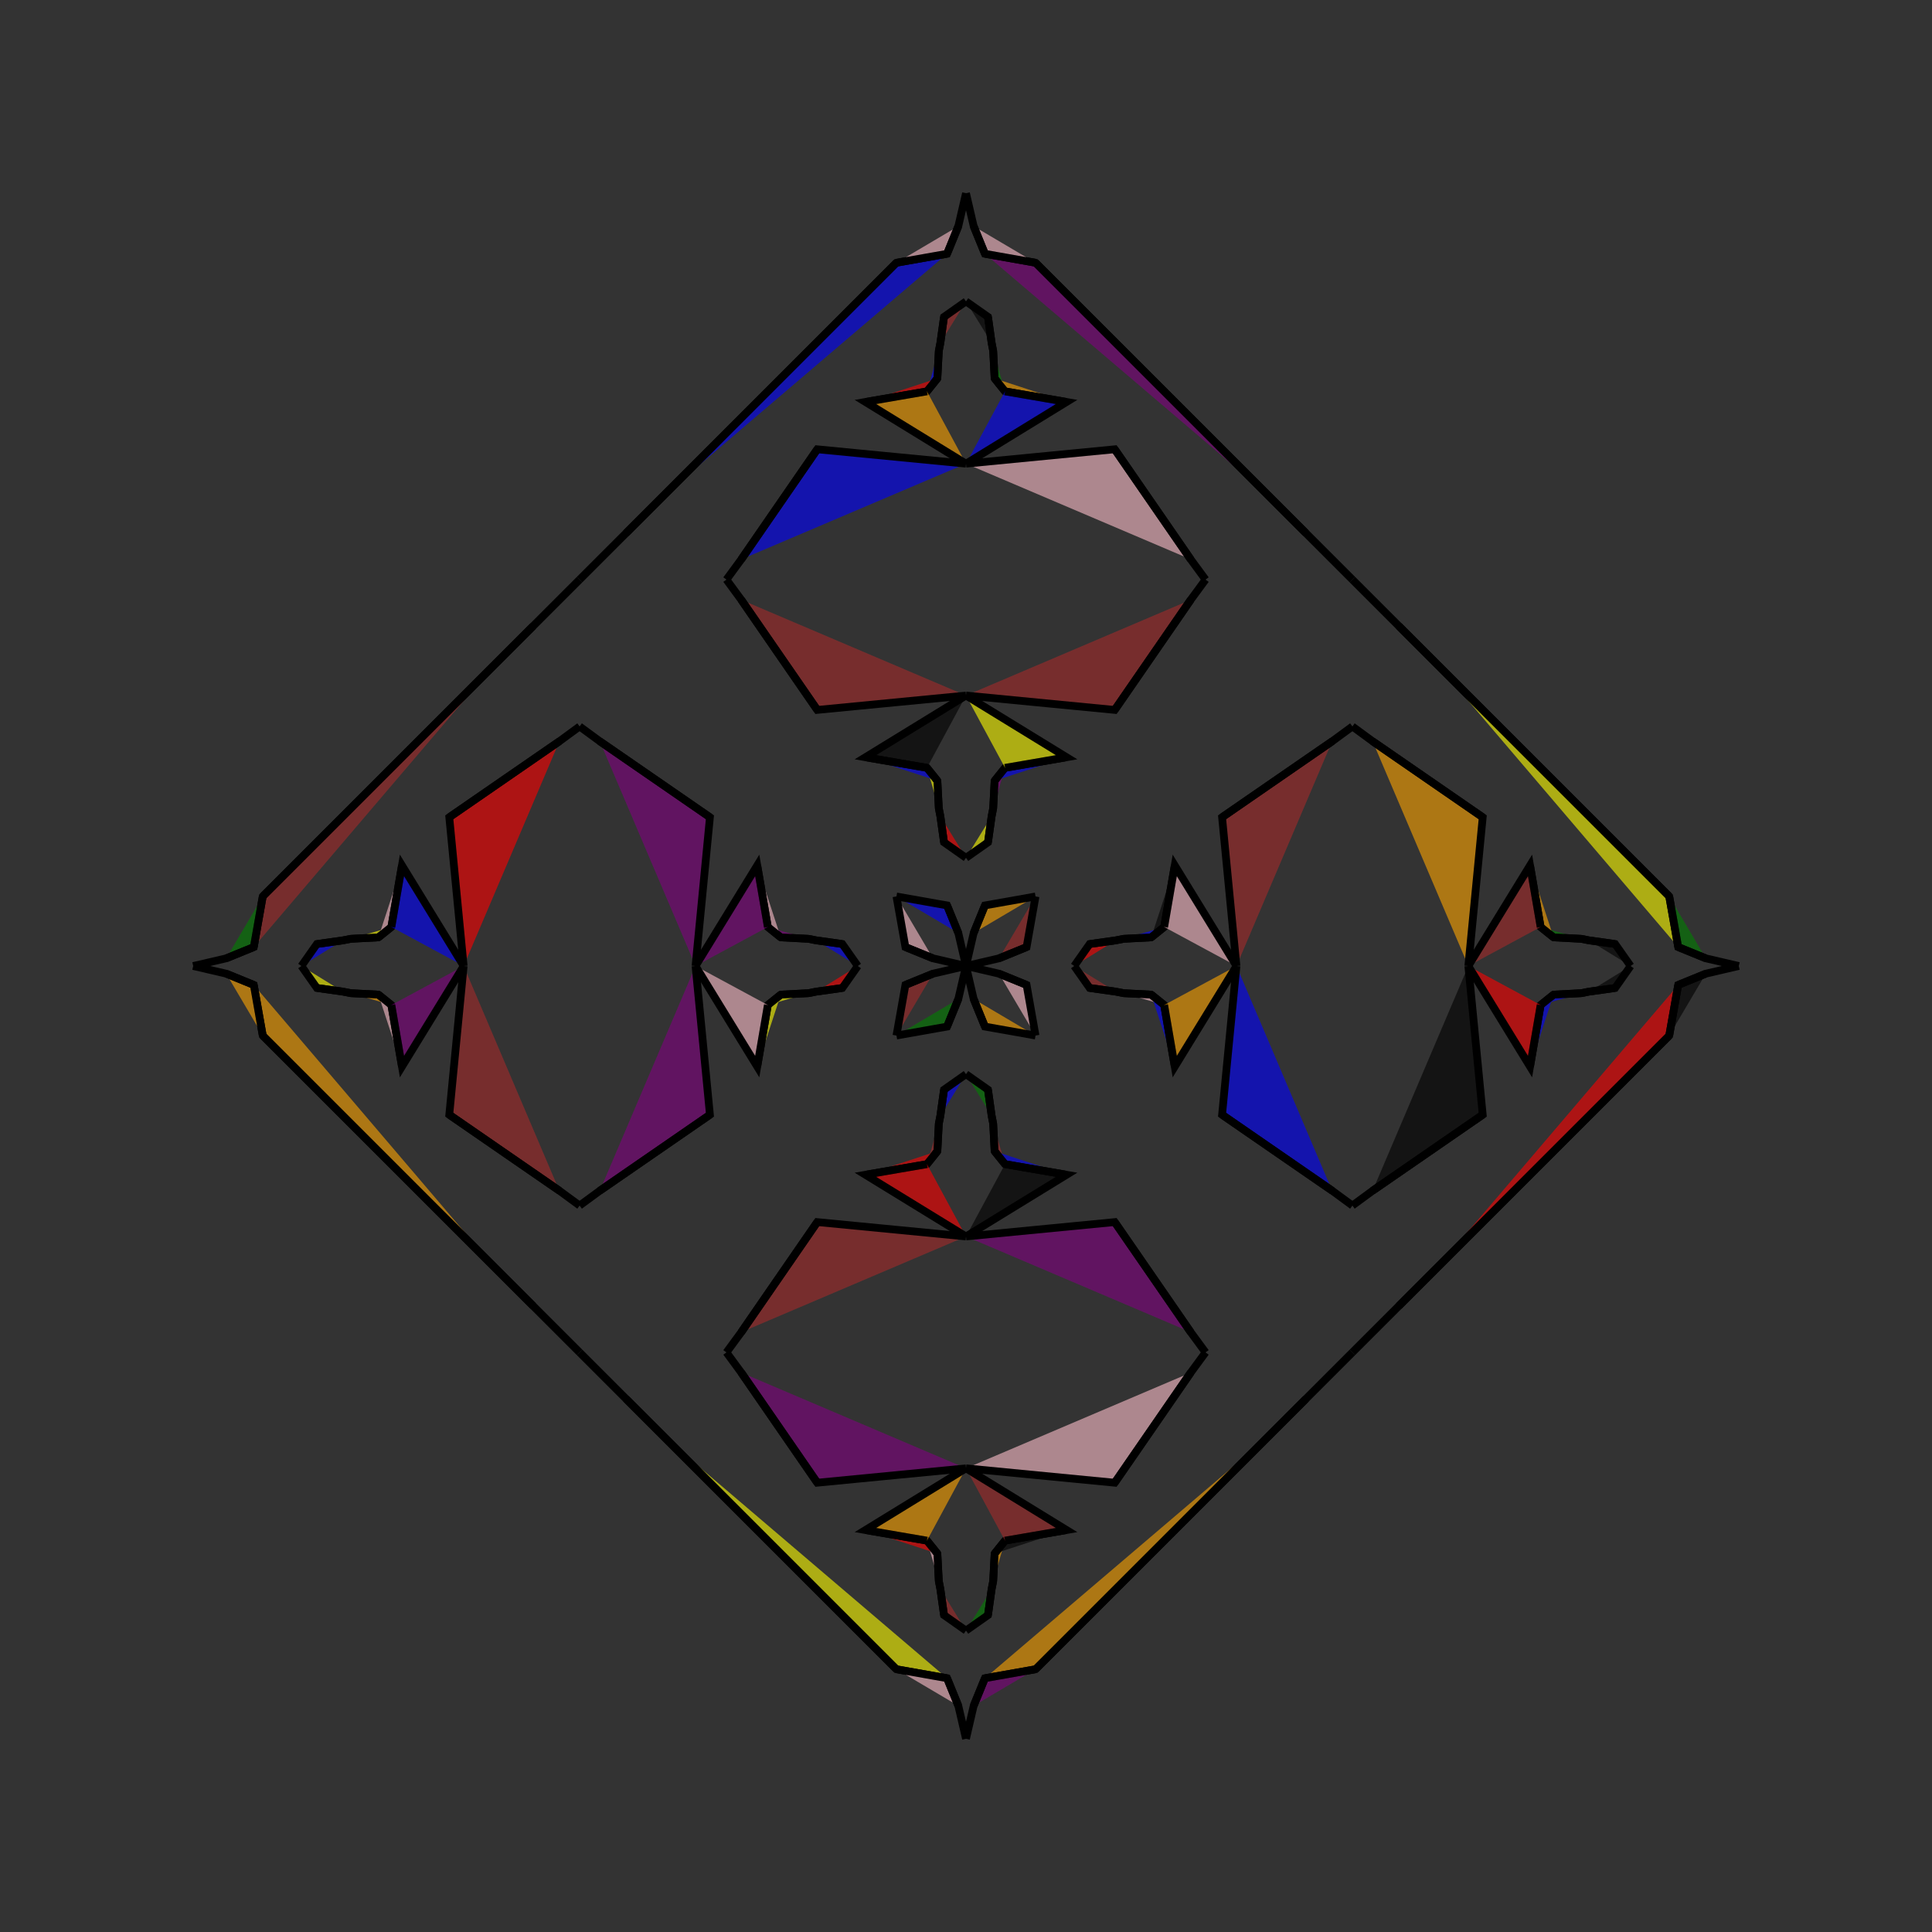 <?xml version="1.0" encoding="UTF-8"?>
<svg xmlns="http://www.w3.org/2000/svg" xmlns:xlink="http://www.w3.org/1999/xlink"
     width="250" height="250" viewBox="-125.0 -125.0 250 250">
<rect x="-125.0" y="-125.0" width="250" height="250" fill="#333333" stroke="none"/>
<defs>
</defs>
<path d="M14.0,-0.0 L16.003,-2.844 L19.384,-3.318" fill="red" fill-opacity="0.6" stroke="black" stroke-width="1" />
<path d="M14.0,-0.0 L16.003,2.844 L19.384,3.318" fill="brown" fill-opacity="0.6" stroke="black" stroke-width="1" />
<path d="M16.003,-2.844 L19.384,-3.318 L20.393,-3.517" fill="red" fill-opacity="0.6" stroke="black" stroke-width="1" />
<path d="M16.003,2.844 L19.384,3.318 L20.393,3.517" fill="blue" fill-opacity="0.6" stroke="black" stroke-width="1" />
<path d="M19.384,-3.318 L20.393,-3.517 L23.97,-3.705" fill="orange" fill-opacity="0.6" stroke="black" stroke-width="1" />
<path d="M19.384,3.318 L20.393,3.517 L23.97,3.705" fill="brown" fill-opacity="0.6" stroke="black" stroke-width="1" />
<path d="M20.393,-3.517 L23.97,-3.705 L25.642,-5.051" fill="blue" fill-opacity="0.6" stroke="black" stroke-width="1" />
<path d="M20.393,3.517 L23.97,3.705 L25.642,5.051" fill="pink" fill-opacity="0.6" stroke="black" stroke-width="1" />
<path d="M23.97,-3.705 L25.642,-5.051 L27.014,-13.016" fill="black" fill-opacity="0.6" stroke="black" stroke-width="1" />
<path d="M23.97,3.705 L25.642,5.051 L27.014,13.016" fill="blue" fill-opacity="0.6" stroke="black" stroke-width="1" />
<path d="M25.642,-5.051 L27.014,-13.016 L35.0,-0.0" fill="pink" fill-opacity="0.6" stroke="black" stroke-width="1" />
<path d="M25.642,5.051 L27.014,13.016 L35.0,-0.0" fill="orange" fill-opacity="0.6" stroke="black" stroke-width="1" />
<path d="M35.0,-0.0 L33.137,-19.247 L47.381,-29.075" fill="brown" fill-opacity="0.6" stroke="black" stroke-width="1" />
<path d="M35.0,-0.0 L33.137,19.247 L47.381,29.075" fill="blue" fill-opacity="0.6" stroke="black" stroke-width="1" />
<path d="M33.137,-19.247 L47.381,-29.075 L50.0,-31.0" fill="pink" fill-opacity="0.6" stroke="black" stroke-width="1" />
<path d="M33.137,19.247 L47.381,29.075 L50.0,31.0" fill="orange" fill-opacity="0.6" stroke="black" stroke-width="1" />
<path d="M50.0,50.0 L44.0,56.0 L39.0,61.0" fill="black" fill-opacity="0.6" stroke="black" stroke-width="1" />
<path d="M50.0,-50.0 L44.0,-56.0 L39.0,-61.0" fill="green" fill-opacity="0.6" stroke="black" stroke-width="1" />
<path d="M44.0,56.0 L39.0,61.0 L9.0,91.0" fill="yellow" fill-opacity="0.6" stroke="black" stroke-width="1" />
<path d="M44.0,-56.0 L39.0,-61.0 L9.0,-91.0" fill="orange" fill-opacity="0.6" stroke="black" stroke-width="1" />
<path d="M39.0,61.0 L9.0,91.0 L2.449,92.161" fill="orange" fill-opacity="0.6" stroke="black" stroke-width="1" />
<path d="M39.0,-61.0 L9.0,-91.0 L2.449,-92.161" fill="purple" fill-opacity="0.6" stroke="black" stroke-width="1" />
<path d="M9.0,-9.0 L7.839,-2.449 L4.272,-0.993" fill="brown" fill-opacity="0.6" stroke="black" stroke-width="1" />
<path d="M9.0,9.0 L7.839,2.449 L4.272,0.993" fill="pink" fill-opacity="0.6" stroke="black" stroke-width="1" />
<path d="M7.839,-2.449 L4.272,-0.993 L0.0,-0.0" fill="black" fill-opacity="0.6" stroke="black" stroke-width="1" />
<path d="M7.839,2.449 L4.272,0.993 L0.0,-0.0" fill="purple" fill-opacity="0.6" stroke="black" stroke-width="1" />
<path d="M-14.0,-0.0 L-16.003,-2.844 L-19.384,-3.318" fill="blue" fill-opacity="0.6" stroke="black" stroke-width="1" />
<path d="M-14.0,-0.0 L-16.003,2.844 L-19.384,3.318" fill="red" fill-opacity="0.6" stroke="black" stroke-width="1" />
<path d="M-16.003,-2.844 L-19.384,-3.318 L-20.393,-3.517" fill="green" fill-opacity="0.6" stroke="black" stroke-width="1" />
<path d="M-16.003,2.844 L-19.384,3.318 L-20.393,3.517" fill="green" fill-opacity="0.6" stroke="black" stroke-width="1" />
<path d="M-19.384,-3.318 L-20.393,-3.517 L-23.97,-3.705" fill="green" fill-opacity="0.6" stroke="black" stroke-width="1" />
<path d="M-19.384,3.318 L-20.393,3.517 L-23.97,3.705" fill="brown" fill-opacity="0.6" stroke="black" stroke-width="1" />
<path d="M-20.393,-3.517 L-23.97,-3.705 L-25.642,-5.051" fill="purple" fill-opacity="0.6" stroke="black" stroke-width="1" />
<path d="M-20.393,3.517 L-23.97,3.705 L-25.642,5.051" fill="yellow" fill-opacity="0.6" stroke="black" stroke-width="1" />
<path d="M-23.97,-3.705 L-25.642,-5.051 L-27.014,-13.016" fill="pink" fill-opacity="0.6" stroke="black" stroke-width="1" />
<path d="M-23.97,3.705 L-25.642,5.051 L-27.014,13.016" fill="yellow" fill-opacity="0.6" stroke="black" stroke-width="1" />
<path d="M-25.642,-5.051 L-27.014,-13.016 L-35.0,-0.0" fill="purple" fill-opacity="0.6" stroke="black" stroke-width="1" />
<path d="M-25.642,5.051 L-27.014,13.016 L-35.0,-0.0" fill="pink" fill-opacity="0.6" stroke="black" stroke-width="1" />
<path d="M-35.0,-0.0 L-33.137,-19.247 L-47.381,-29.075" fill="purple" fill-opacity="0.6" stroke="black" stroke-width="1" />
<path d="M-35.0,-0.0 L-33.137,19.247 L-47.381,29.075" fill="purple" fill-opacity="0.6" stroke="black" stroke-width="1" />
<path d="M-33.137,-19.247 L-47.381,-29.075 L-50.0,-31.0" fill="brown" fill-opacity="0.6" stroke="black" stroke-width="1" />
<path d="M-33.137,19.247 L-47.381,29.075 L-50.0,31.0" fill="brown" fill-opacity="0.6" stroke="black" stroke-width="1" />
<path d="M-50.0,50.0 L-44.0,56.0 L-39.0,61.0" fill="yellow" fill-opacity="0.6" stroke="black" stroke-width="1" />
<path d="M-50.0,-50.0 L-44.0,-56.0 L-39.0,-61.0" fill="black" fill-opacity="0.6" stroke="black" stroke-width="1" />
<path d="M-44.0,56.0 L-39.0,61.0 L-9.0,91.0" fill="brown" fill-opacity="0.6" stroke="black" stroke-width="1" />
<path d="M-44.0,-56.0 L-39.0,-61.0 L-9.0,-91.0" fill="orange" fill-opacity="0.6" stroke="black" stroke-width="1" />
<path d="M-39.0,61.0 L-9.0,91.0 L-2.449,92.161" fill="yellow" fill-opacity="0.6" stroke="black" stroke-width="1" />
<path d="M-39.0,-61.0 L-9.0,-91.0 L-2.449,-92.161" fill="blue" fill-opacity="0.6" stroke="black" stroke-width="1" />
<path d="M-9.0,-9.0 L-7.839,-2.449 L-4.272,-0.993" fill="pink" fill-opacity="0.6" stroke="black" stroke-width="1" />
<path d="M-9.0,9.0 L-7.839,2.449 L-4.272,0.993" fill="brown" fill-opacity="0.6" stroke="black" stroke-width="1" />
<path d="M-7.839,-2.449 L-4.272,-0.993 L0.0,-0.0" fill="purple" fill-opacity="0.6" stroke="black" stroke-width="1" />
<path d="M-7.839,2.449 L-4.272,0.993 L0.0,-0.0" fill="red" fill-opacity="0.6" stroke="black" stroke-width="1" />
<path d="M86.0,-0.0 L83.997,2.844 L80.616,3.318" fill="black" fill-opacity="0.6" stroke="black" stroke-width="1" />
<path d="M86.0,-0.0 L83.997,-2.844 L80.616,-3.318" fill="black" fill-opacity="0.6" stroke="black" stroke-width="1" />
<path d="M83.997,2.844 L80.616,3.318 L79.607,3.517" fill="blue" fill-opacity="0.6" stroke="black" stroke-width="1" />
<path d="M83.997,-2.844 L80.616,-3.318 L79.607,-3.517" fill="black" fill-opacity="0.6" stroke="black" stroke-width="1" />
<path d="M80.616,3.318 L79.607,3.517 L76.03,3.705" fill="red" fill-opacity="0.6" stroke="black" stroke-width="1" />
<path d="M80.616,-3.318 L79.607,-3.517 L76.03,-3.705" fill="yellow" fill-opacity="0.6" stroke="black" stroke-width="1" />
<path d="M79.607,3.517 L76.03,3.705 L74.358,5.051" fill="blue" fill-opacity="0.6" stroke="black" stroke-width="1" />
<path d="M79.607,-3.517 L76.03,-3.705 L74.358,-5.051" fill="green" fill-opacity="0.6" stroke="black" stroke-width="1" />
<path d="M76.03,3.705 L74.358,5.051 L72.986,13.016" fill="blue" fill-opacity="0.6" stroke="black" stroke-width="1" />
<path d="M76.03,-3.705 L74.358,-5.051 L72.986,-13.016" fill="orange" fill-opacity="0.6" stroke="black" stroke-width="1" />
<path d="M74.358,5.051 L72.986,13.016 L65.0,-0.0" fill="red" fill-opacity="0.6" stroke="black" stroke-width="1" />
<path d="M74.358,-5.051 L72.986,-13.016 L65.0,-0.0" fill="brown" fill-opacity="0.6" stroke="black" stroke-width="1" />
<path d="M65.0,-0.0 L66.863,19.247 L52.619,29.075" fill="black" fill-opacity="0.6" stroke="black" stroke-width="1" />
<path d="M65.0,-0.0 L66.863,-19.247 L52.619,-29.075" fill="orange" fill-opacity="0.6" stroke="black" stroke-width="1" />
<path d="M66.863,19.247 L52.619,29.075 L50.0,31.0" fill="red" fill-opacity="0.6" stroke="black" stroke-width="1" />
<path d="M66.863,-19.247 L52.619,-29.075 L50.0,-31.0" fill="black" fill-opacity="0.6" stroke="black" stroke-width="1" />
<path d="M50.0,50.0 L56.0,44.0 L61.0,39.0" fill="yellow" fill-opacity="0.6" stroke="black" stroke-width="1" />
<path d="M50.0,-50.0 L56.0,-44.0 L61.0,-39.0" fill="pink" fill-opacity="0.6" stroke="black" stroke-width="1" />
<path d="M56.0,44.0 L61.0,39.0 L91.0,9.0" fill="pink" fill-opacity="0.6" stroke="black" stroke-width="1" />
<path d="M56.0,-44.0 L61.0,-39.0 L91.0,-9.0" fill="black" fill-opacity="0.6" stroke="black" stroke-width="1" />
<path d="M61.0,39.0 L91.0,9.0 L92.161,2.449" fill="red" fill-opacity="0.6" stroke="black" stroke-width="1" />
<path d="M61.0,-39.0 L91.0,-9.0 L92.161,-2.449" fill="yellow" fill-opacity="0.6" stroke="black" stroke-width="1" />
<path d="M91.0,9.0 L92.161,2.449 L95.728,0.993" fill="black" fill-opacity="0.6" stroke="black" stroke-width="1" />
<path d="M91.0,-9.0 L92.161,-2.449 L95.728,-0.993" fill="green" fill-opacity="0.6" stroke="black" stroke-width="1" />
<path d="M92.161,2.449 L95.728,0.993 L100.0,-0.0" fill="brown" fill-opacity="0.6" stroke="black" stroke-width="1" />
<path d="M92.161,-2.449 L95.728,-0.993 L100.0,-0.0" fill="brown" fill-opacity="0.6" stroke="black" stroke-width="1" />
<path d="M0.0,-14.0 L2.844,-16.003 L3.318,-19.384" fill="yellow" fill-opacity="0.6" stroke="black" stroke-width="1" />
<path d="M0.0,14.0 L2.844,16.003 L3.318,19.384" fill="green" fill-opacity="0.6" stroke="black" stroke-width="1" />
<path d="M0.0,86.0 L2.844,83.997 L3.318,80.616" fill="green" fill-opacity="0.6" stroke="black" stroke-width="1" />
<path d="M0.0,-86.0 L2.844,-83.997 L3.318,-80.616" fill="black" fill-opacity="0.6" stroke="black" stroke-width="1" />
<path d="M2.844,-16.003 L3.318,-19.384 L3.517,-20.393" fill="yellow" fill-opacity="0.6" stroke="black" stroke-width="1" />
<path d="M2.844,16.003 L3.318,19.384 L3.517,20.393" fill="purple" fill-opacity="0.6" stroke="black" stroke-width="1" />
<path d="M2.844,83.997 L3.318,80.616 L3.517,79.607" fill="green" fill-opacity="0.6" stroke="black" stroke-width="1" />
<path d="M2.844,-83.997 L3.318,-80.616 L3.517,-79.607" fill="pink" fill-opacity="0.6" stroke="black" stroke-width="1" />
<path d="M3.318,-19.384 L3.517,-20.393 L3.705,-23.97" fill="orange" fill-opacity="0.6" stroke="black" stroke-width="1" />
<path d="M3.318,19.384 L3.517,20.393 L3.705,23.97" fill="purple" fill-opacity="0.6" stroke="black" stroke-width="1" />
<path d="M3.318,80.616 L3.517,79.607 L3.705,76.03" fill="red" fill-opacity="0.6" stroke="black" stroke-width="1" />
<path d="M3.318,-80.616 L3.517,-79.607 L3.705,-76.03" fill="red" fill-opacity="0.6" stroke="black" stroke-width="1" />
<path d="M3.517,-20.393 L3.705,-23.97 L5.051,-25.642" fill="purple" fill-opacity="0.6" stroke="black" stroke-width="1" />
<path d="M3.517,20.393 L3.705,23.97 L5.051,25.642" fill="brown" fill-opacity="0.6" stroke="black" stroke-width="1" />
<path d="M3.517,79.607 L3.705,76.03 L5.051,74.358" fill="orange" fill-opacity="0.6" stroke="black" stroke-width="1" />
<path d="M3.517,-79.607 L3.705,-76.03 L5.051,-74.358" fill="green" fill-opacity="0.6" stroke="black" stroke-width="1" />
<path d="M3.705,-23.97 L5.051,-25.642 L13.016,-27.014" fill="blue" fill-opacity="0.6" stroke="black" stroke-width="1" />
<path d="M3.705,23.97 L5.051,25.642 L13.016,27.014" fill="blue" fill-opacity="0.6" stroke="black" stroke-width="1" />
<path d="M3.705,76.03 L5.051,74.358 L13.016,72.986" fill="black" fill-opacity="0.6" stroke="black" stroke-width="1" />
<path d="M3.705,-76.03 L5.051,-74.358 L13.016,-72.986" fill="orange" fill-opacity="0.6" stroke="black" stroke-width="1" />
<path d="M5.051,-25.642 L13.016,-27.014 L0.0,-35.0" fill="yellow" fill-opacity="0.6" stroke="black" stroke-width="1" />
<path d="M5.051,25.642 L13.016,27.014 L0.0,35.0" fill="black" fill-opacity="0.6" stroke="black" stroke-width="1" />
<path d="M5.051,74.358 L13.016,72.986 L0.0,65.0" fill="brown" fill-opacity="0.6" stroke="black" stroke-width="1" />
<path d="M5.051,-74.358 L13.016,-72.986 L0.0,-65.0" fill="blue" fill-opacity="0.6" stroke="black" stroke-width="1" />
<path d="M0.0,-35.0 L19.247,-33.137 L29.075,-47.381" fill="brown" fill-opacity="0.6" stroke="black" stroke-width="1" />
<path d="M0.0,35.0 L19.247,33.137 L29.075,47.381" fill="purple" fill-opacity="0.6" stroke="black" stroke-width="1" />
<path d="M0.0,65.0 L19.247,66.863 L29.075,52.619" fill="pink" fill-opacity="0.6" stroke="black" stroke-width="1" />
<path d="M0.0,-65.0 L19.247,-66.863 L29.075,-52.619" fill="pink" fill-opacity="0.6" stroke="black" stroke-width="1" />
<path d="M19.247,-33.137 L29.075,-47.381 L31.0,-50.0" fill="red" fill-opacity="0.6" stroke="black" stroke-width="1" />
<path d="M19.247,33.137 L29.075,47.381 L31.0,50.0" fill="pink" fill-opacity="0.6" stroke="black" stroke-width="1" />
<path d="M19.247,66.863 L29.075,52.619 L31.0,50.0" fill="pink" fill-opacity="0.6" stroke="black" stroke-width="1" />
<path d="M19.247,-66.863 L29.075,-52.619 L31.0,-50.0" fill="black" fill-opacity="0.6" stroke="black" stroke-width="1" />
<path d="M9.0,-9.0 L2.449,-7.839 L0.993,-4.272" fill="orange" fill-opacity="0.6" stroke="black" stroke-width="1" />
<path d="M9.0,9.0 L2.449,7.839 L0.993,4.272" fill="orange" fill-opacity="0.6" stroke="black" stroke-width="1" />
<path d="M9.0,91.0 L2.449,92.161 L0.993,95.728" fill="purple" fill-opacity="0.6" stroke="black" stroke-width="1" />
<path d="M9.0,-91.0 L2.449,-92.161 L0.993,-95.728" fill="pink" fill-opacity="0.6" stroke="black" stroke-width="1" />
<path d="M2.449,-7.839 L0.993,-4.272 L0.0,-0.0" fill="brown" fill-opacity="0.6" stroke="black" stroke-width="1" />
<path d="M2.449,7.839 L0.993,4.272 L0.0,-0.0" fill="black" fill-opacity="0.6" stroke="black" stroke-width="1" />
<path d="M2.449,92.161 L0.993,95.728 L0.0,100.0" fill="orange" fill-opacity="0.6" stroke="black" stroke-width="1" />
<path d="M2.449,-92.161 L0.993,-95.728 L0.0,-100.0" fill="brown" fill-opacity="0.6" stroke="black" stroke-width="1" />
<path d="M0.0,86.0 L-2.844,83.997 L-3.318,80.616" fill="brown" fill-opacity="0.6" stroke="black" stroke-width="1" />
<path d="M0.0,-14.0 L-2.844,-16.003 L-3.318,-19.384" fill="red" fill-opacity="0.6" stroke="black" stroke-width="1" />
<path d="M0.0,14.0 L-2.844,16.003 L-3.318,19.384" fill="blue" fill-opacity="0.6" stroke="black" stroke-width="1" />
<path d="M0.0,-86.0 L-2.844,-83.997 L-3.318,-80.616" fill="brown" fill-opacity="0.6" stroke="black" stroke-width="1" />
<path d="M-2.844,83.997 L-3.318,80.616 L-3.517,79.607" fill="green" fill-opacity="0.6" stroke="black" stroke-width="1" />
<path d="M-2.844,-16.003 L-3.318,-19.384 L-3.517,-20.393" fill="purple" fill-opacity="0.6" stroke="black" stroke-width="1" />
<path d="M-2.844,16.003 L-3.318,19.384 L-3.517,20.393" fill="brown" fill-opacity="0.6" stroke="black" stroke-width="1" />
<path d="M-2.844,-83.997 L-3.318,-80.616 L-3.517,-79.607" fill="pink" fill-opacity="0.6" stroke="black" stroke-width="1" />
<path d="M-3.318,80.616 L-3.517,79.607 L-3.705,76.03" fill="blue" fill-opacity="0.6" stroke="black" stroke-width="1" />
<path d="M-3.318,-19.384 L-3.517,-20.393 L-3.705,-23.97" fill="red" fill-opacity="0.6" stroke="black" stroke-width="1" />
<path d="M-3.318,19.384 L-3.517,20.393 L-3.705,23.97" fill="yellow" fill-opacity="0.6" stroke="black" stroke-width="1" />
<path d="M-3.318,-80.616 L-3.517,-79.607 L-3.705,-76.03" fill="blue" fill-opacity="0.6" stroke="black" stroke-width="1" />
<path d="M-3.517,79.607 L-3.705,76.03 L-5.051,74.358" fill="pink" fill-opacity="0.6" stroke="black" stroke-width="1" />
<path d="M-3.517,-20.393 L-3.705,-23.97 L-5.051,-25.642" fill="yellow" fill-opacity="0.6" stroke="black" stroke-width="1" />
<path d="M-3.517,20.393 L-3.705,23.97 L-5.051,25.642" fill="brown" fill-opacity="0.6" stroke="black" stroke-width="1" />
<path d="M-3.517,-79.607 L-3.705,-76.03 L-5.051,-74.358" fill="blue" fill-opacity="0.6" stroke="black" stroke-width="1" />
<path d="M-3.705,76.03 L-5.051,74.358 L-13.016,72.986" fill="red" fill-opacity="0.6" stroke="black" stroke-width="1" />
<path d="M-3.705,-23.97 L-5.051,-25.642 L-13.016,-27.014" fill="blue" fill-opacity="0.6" stroke="black" stroke-width="1" />
<path d="M-3.705,23.97 L-5.051,25.642 L-13.016,27.014" fill="red" fill-opacity="0.6" stroke="black" stroke-width="1" />
<path d="M-3.705,-76.03 L-5.051,-74.358 L-13.016,-72.986" fill="red" fill-opacity="0.6" stroke="black" stroke-width="1" />
<path d="M-5.051,74.358 L-13.016,72.986 L0.0,65.0" fill="orange" fill-opacity="0.6" stroke="black" stroke-width="1" />
<path d="M-5.051,-25.642 L-13.016,-27.014 L0.0,-35.0" fill="black" fill-opacity="0.6" stroke="black" stroke-width="1" />
<path d="M-5.051,25.642 L-13.016,27.014 L0.0,35.0" fill="red" fill-opacity="0.6" stroke="black" stroke-width="1" />
<path d="M-5.051,-74.358 L-13.016,-72.986 L0.0,-65.0" fill="orange" fill-opacity="0.6" stroke="black" stroke-width="1" />
<path d="M0.0,65.0 L-19.247,66.863 L-29.075,52.619" fill="purple" fill-opacity="0.6" stroke="black" stroke-width="1" />
<path d="M0.0,-35.0 L-19.247,-33.137 L-29.075,-47.381" fill="brown" fill-opacity="0.6" stroke="black" stroke-width="1" />
<path d="M0.0,35.0 L-19.247,33.137 L-29.075,47.381" fill="brown" fill-opacity="0.6" stroke="black" stroke-width="1" />
<path d="M0.0,-65.0 L-19.247,-66.863 L-29.075,-52.619" fill="blue" fill-opacity="0.6" stroke="black" stroke-width="1" />
<path d="M-19.247,66.863 L-29.075,52.619 L-31.0,50.0" fill="blue" fill-opacity="0.6" stroke="black" stroke-width="1" />
<path d="M-19.247,-33.137 L-29.075,-47.381 L-31.0,-50.0" fill="purple" fill-opacity="0.6" stroke="black" stroke-width="1" />
<path d="M-19.247,33.137 L-29.075,47.381 L-31.0,50.0" fill="blue" fill-opacity="0.6" stroke="black" stroke-width="1" />
<path d="M-19.247,-66.863 L-29.075,-52.619 L-31.0,-50.0" fill="green" fill-opacity="0.6" stroke="black" stroke-width="1" />
<path d="M-9.0,91.0 L-2.449,92.161 L-0.993,95.728" fill="pink" fill-opacity="0.6" stroke="black" stroke-width="1" />
<path d="M-9.0,-9.0 L-2.449,-7.839 L-0.993,-4.272" fill="blue" fill-opacity="0.6" stroke="black" stroke-width="1" />
<path d="M-9.0,9.0 L-2.449,7.839 L-0.993,4.272" fill="green" fill-opacity="0.6" stroke="black" stroke-width="1" />
<path d="M-9.0,-91.0 L-2.449,-92.161 L-0.993,-95.728" fill="pink" fill-opacity="0.6" stroke="black" stroke-width="1" />
<path d="M-2.449,92.161 L-0.993,95.728 L0.0,100.0" fill="black" fill-opacity="0.6" stroke="black" stroke-width="1" />
<path d="M-2.449,-7.839 L-0.993,-4.272 L0.0,-0.0" fill="pink" fill-opacity="0.6" stroke="black" stroke-width="1" />
<path d="M-2.449,7.839 L-0.993,4.272 L0.0,-0.0" fill="red" fill-opacity="0.6" stroke="black" stroke-width="1" />
<path d="M-2.449,-92.161 L-0.993,-95.728 L0.0,-100.0" fill="brown" fill-opacity="0.6" stroke="black" stroke-width="1" />
<path d="M-86.0,-0.0 L-83.997,-2.844 L-80.616,-3.318" fill="blue" fill-opacity="0.6" stroke="black" stroke-width="1" />
<path d="M-86.0,-0.0 L-83.997,2.844 L-80.616,3.318" fill="yellow" fill-opacity="0.6" stroke="black" stroke-width="1" />
<path d="M-83.997,-2.844 L-80.616,-3.318 L-79.607,-3.517" fill="pink" fill-opacity="0.6" stroke="black" stroke-width="1" />
<path d="M-83.997,2.844 L-80.616,3.318 L-79.607,3.517" fill="pink" fill-opacity="0.6" stroke="black" stroke-width="1" />
<path d="M-80.616,-3.318 L-79.607,-3.517 L-76.03,-3.705" fill="pink" fill-opacity="0.6" stroke="black" stroke-width="1" />
<path d="M-80.616,3.318 L-79.607,3.517 L-76.03,3.705" fill="orange" fill-opacity="0.6" stroke="black" stroke-width="1" />
<path d="M-79.607,-3.517 L-76.03,-3.705 L-74.358,-5.051" fill="yellow" fill-opacity="0.6" stroke="black" stroke-width="1" />
<path d="M-79.607,3.517 L-76.03,3.705 L-74.358,5.051" fill="orange" fill-opacity="0.6" stroke="black" stroke-width="1" />
<path d="M-76.03,-3.705 L-74.358,-5.051 L-72.986,-13.016" fill="pink" fill-opacity="0.6" stroke="black" stroke-width="1" />
<path d="M-76.03,3.705 L-74.358,5.051 L-72.986,13.016" fill="pink" fill-opacity="0.6" stroke="black" stroke-width="1" />
<path d="M-74.358,-5.051 L-72.986,-13.016 L-65.0,-0.0" fill="blue" fill-opacity="0.6" stroke="black" stroke-width="1" />
<path d="M-74.358,5.051 L-72.986,13.016 L-65.0,-0.0" fill="purple" fill-opacity="0.6" stroke="black" stroke-width="1" />
<path d="M-65.0,-0.0 L-66.863,-19.247 L-52.619,-29.075" fill="red" fill-opacity="0.6" stroke="black" stroke-width="1" />
<path d="M-65.0,-0.0 L-66.863,19.247 L-52.619,29.075" fill="brown" fill-opacity="0.6" stroke="black" stroke-width="1" />
<path d="M-66.863,-19.247 L-52.619,-29.075 L-50.0,-31.0" fill="black" fill-opacity="0.6" stroke="black" stroke-width="1" />
<path d="M-66.863,19.247 L-52.619,29.075 L-50.0,31.0" fill="yellow" fill-opacity="0.6" stroke="black" stroke-width="1" />
<path d="M-50.0,-50.0 L-56.0,-44.0 L-61.0,-39.0" fill="yellow" fill-opacity="0.6" stroke="black" stroke-width="1" />
<path d="M-50.0,50.0 L-56.0,44.0 L-61.0,39.0" fill="pink" fill-opacity="0.6" stroke="black" stroke-width="1" />
<path d="M-56.0,-44.0 L-61.0,-39.0 L-91.0,-9.0" fill="brown" fill-opacity="0.6" stroke="black" stroke-width="1" />
<path d="M-56.0,44.0 L-61.0,39.0 L-91.0,9.0" fill="green" fill-opacity="0.6" stroke="black" stroke-width="1" />
<path d="M-61.0,-39.0 L-91.0,-9.0 L-92.161,-2.449" fill="brown" fill-opacity="0.6" stroke="black" stroke-width="1" />
<path d="M-61.0,39.0 L-91.0,9.0 L-92.161,2.449" fill="orange" fill-opacity="0.6" stroke="black" stroke-width="1" />
<path d="M-91.0,-9.0 L-92.161,-2.449 L-95.728,-0.993" fill="green" fill-opacity="0.6" stroke="black" stroke-width="1" />
<path d="M-91.0,9.0 L-92.161,2.449 L-95.728,0.993" fill="orange" fill-opacity="0.6" stroke="black" stroke-width="1" />
<path d="M-92.161,-2.449 L-95.728,-0.993 L-100.0,-0.0" fill="brown" fill-opacity="0.6" stroke="black" stroke-width="1" />
<path d="M-92.161,2.449 L-95.728,0.993 L-100.0,-0.0" fill="green" fill-opacity="0.6" stroke="black" stroke-width="1" />
</svg>